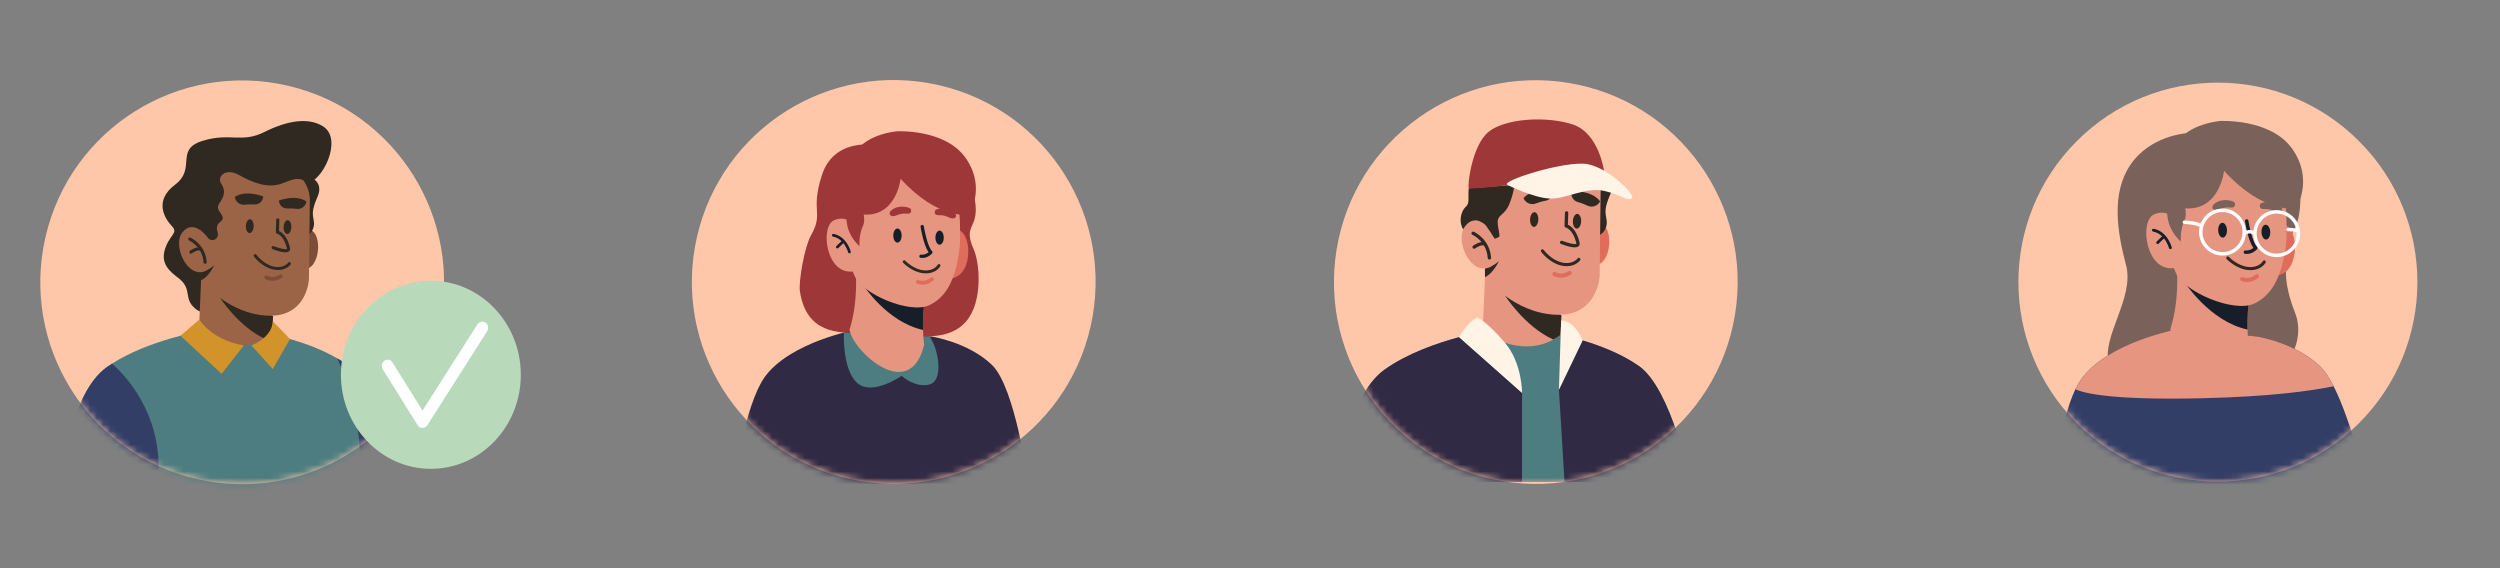 <svg width="374" height="85" viewBox="0 0 374 85" fill="none" xmlns="http://www.w3.org/2000/svg">
<rect x="0" y="0" width="374" height="85" fill="#808080" stroke="none"/>
<path d="M163.137 48.91C166.858 32.653 156.695 16.459 140.439 12.739C124.183 9.018 107.988 19.18 104.268 35.437C100.547 51.693 110.71 67.887 126.966 71.608C143.222 75.328 159.417 65.166 163.137 48.91Z" fill="#FFC7AA"/>
<mask id="mask0_2166_25042" style="mask-type:luminance" maskUnits="userSpaceOnUse" x="103" y="11" width="61" height="62">
<path d="M163.137 48.91C166.858 32.653 156.695 16.459 140.439 12.739C124.183 9.018 107.988 19.18 104.268 35.437C100.547 51.693 110.71 67.887 126.966 71.608C143.222 75.328 159.417 65.166 163.137 48.91Z" fill="white"/>
</mask>
<g mask="url(#mask0_2166_25042)">
<path d="M128.192 49.293C128.192 49.293 118.096 51.133 114.338 56.495C111.464 60.594 109.678 72.366 109.678 72.366H153.815C153.815 72.366 151.936 57.968 148.373 54.568C144.811 51.169 139.398 50.354 139.398 50.354L128.192 49.293Z" fill="#312A45"/>
<path d="M126.249 49.744C126.249 49.744 125.959 55.113 128.171 57.236C130.383 59.36 134.888 56.23 134.888 56.23C134.888 56.23 136.866 58.074 139.046 57.516C141.226 56.957 140.41 52.181 139.057 50.321L126.249 49.744Z" fill="#4D7D80"/>
<path d="M137.594 50.353L128.796 49.81C125.422 49.81 120.65 49.919 119.672 43.619C119.433 42.083 120.383 36.879 121.301 35.256C123.307 31.71 121.177 31.762 122.945 26.238C124.994 19.833 132.453 21.915 132.453 21.915C132.453 21.915 144.823 25.395 145.658 28.969C146.944 34.473 143.842 33.193 145.658 37.272C146.568 39.316 147.081 45.089 144.545 48.073C142.699 50.245 139.849 50.353 137.594 50.353Z" fill="#9E3838"/>
<path d="M138.255 51.584C136.058 60.529 127.422 52.333 127.096 49.292C128.458 45.015 128.002 40.441 128.002 40.441L138.339 44.1C138.315 44.401 138.291 44.704 138.267 45.008C138.154 46.411 138.045 47.846 138.084 49.361C138.103 50.082 138.154 50.821 138.255 51.584Z" fill="#E69680"/>
<path d="M138.082 49.361C132.658 48.174 129.115 42.6 129.115 42.6L138.265 45.008C138.151 46.411 138.043 47.845 138.082 49.361Z" fill="#161F29"/>
<path d="M140.57 36.43C140.57 36.43 141.35 33.885 143.422 34.444C145.494 35.003 145.635 41.877 141.701 41.698L140.57 36.43Z" fill="#E06C5C"/>
<path d="M143.622 35.971C143.62 36.198 143.609 36.44 143.589 36.695C143.568 36.98 143.536 37.278 143.494 37.59C143.447 37.946 143.386 38.32 143.313 38.703C143.271 38.934 143.224 39.168 143.172 39.405C142.374 43.087 140.833 44.776 139.07 45.638C136.165 47.056 128.967 43.995 127.845 41.268C127.034 39.298 127.047 40.114 126.832 34.805C126.615 29.497 128.778 26.578 128.778 26.578C131.71 23.219 136.95 23.723 140.355 25.943C143.761 28.162 143.652 32.295 143.622 35.971Z" fill="#E69680"/>
<path d="M139.048 40.854C138.791 40.898 138.499 40.911 138.168 40.881C136.456 40.721 135.164 39.366 135.11 39.308C135.027 39.22 135.032 39.082 135.12 38.999C135.208 38.916 135.346 38.92 135.429 39.008C135.441 39.021 136.665 40.301 138.209 40.445C139.738 40.588 140.273 39.628 140.279 39.618C140.336 39.511 140.469 39.471 140.575 39.529C140.682 39.586 140.721 39.719 140.664 39.825C140.642 39.866 140.201 40.659 139.048 40.854Z" fill="#302922"/>
<path d="M139.441 42.109C139.545 42.036 139.605 41.981 139.615 41.972C139.733 41.863 139.74 41.68 139.631 41.562C139.523 41.445 139.341 41.436 139.223 41.546C139.188 41.577 138.408 42.27 137.414 41.902C137.264 41.847 137.097 41.923 137.041 42.073C136.986 42.224 137.063 42.39 137.213 42.445C138.244 42.826 139.09 42.36 139.441 42.109Z" fill="#E06C5C"/>
<path d="M138.15 38.582C138.025 38.595 137.892 38.596 137.752 38.581C137.617 38.566 137.518 38.445 137.533 38.309C137.547 38.173 137.669 38.075 137.804 38.09C138.34 38.147 138.728 37.894 138.922 37.727C138.152 36.674 137.736 34.049 137.717 33.931C137.696 33.796 137.789 33.67 137.924 33.649C138.062 33.63 138.185 33.72 138.206 33.855C138.333 34.672 138.801 36.93 139.432 37.567C139.52 37.656 139.528 37.797 139.45 37.895C139.427 37.922 138.958 38.5 138.15 38.582Z" fill="#161F29"/>
<path d="M136.067 31.121C136.067 31.121 134.685 30.499 133.438 31.382C132.741 31.876 133.149 32.604 134.049 32.247C134.679 31.998 135.027 31.904 135.749 31.971C136.471 32.038 136.414 31.232 136.067 31.121Z" fill="#9E3838"/>
<path d="M140.102 31.329C140.102 31.329 141.517 30.785 142.713 31.736C143.381 32.268 142.933 32.972 142.054 32.565C141.44 32.281 141.096 32.169 140.372 32.195C139.647 32.221 139.749 31.419 140.102 31.329Z" fill="#9E3838"/>
<path d="M128.173 34.127C128.173 34.127 126.936 31.996 124.772 32.952C122.608 33.907 123.602 41.421 127.859 40.57L128.173 34.127Z" fill="#E69680"/>
<path d="M128.541 30.075C128.541 30.075 129.742 32.449 129.093 33.824C128.445 35.2 128.579 36.829 128.579 36.829C128.579 36.829 126.125 34.819 126.728 31.625C127.333 28.431 128.541 30.075 128.541 30.075Z" fill="#9E3838"/>
<path d="M127.271 37.642C127.3 37.751 127.235 37.862 127.126 37.89C127.111 37.894 127.097 37.896 127.082 37.897C126.989 37.901 126.902 37.838 126.878 37.744C126.874 37.732 126.683 37.021 126.17 36.377C125.753 36.752 125.421 37.099 125.416 37.103C125.378 37.144 125.328 37.164 125.277 37.166C125.224 37.167 125.171 37.149 125.129 37.11C125.048 37.033 125.046 36.904 125.123 36.822C125.138 36.806 125.47 36.459 125.897 36.075C125.573 35.759 125.153 35.495 124.621 35.394C124.511 35.372 124.44 35.266 124.461 35.156C124.482 35.045 124.588 34.973 124.698 34.994C126.661 35.37 127.248 37.55 127.271 37.642Z" fill="#161F29"/>
<path d="M134.083 19.646C134.083 19.646 141.382 19.215 144.476 23.651C147.57 28.088 144.98 32.098 144.98 32.098C144.98 32.098 140.448 32.998 134.728 26.745C134.728 26.745 134.184 31.843 129.952 32.098C125.72 32.353 126.717 28.357 126.717 28.357C126.717 28.357 125.098 20.827 134.083 19.646Z" fill="#9E3838"/>
<path d="M134.885 35.242C134.885 35.825 134.605 36.298 134.26 36.298C133.914 36.298 133.635 35.825 133.635 35.242C133.635 34.658 133.915 34.185 134.26 34.185C134.605 34.185 134.885 34.658 134.885 35.242Z" fill="#161F29"/>
<path d="M141.188 35.554C141.188 36.138 140.908 36.61 140.563 36.61C140.218 36.61 139.938 36.138 139.938 35.554C139.938 34.971 140.218 34.498 140.563 34.498C140.908 34.498 141.188 34.971 141.188 35.554Z" fill="#161F29"/>
</g>
<path d="M352.901 63.308C364.556 51.653 364.556 32.757 352.901 21.103C341.247 9.448 322.351 9.448 310.696 21.103C299.042 32.757 299.042 51.653 310.696 63.308C322.351 74.962 341.247 74.962 352.901 63.308Z" fill="#FFC7AA"/>
<mask id="mask1_2166_25042" style="mask-type:luminance" maskUnits="userSpaceOnUse" x="301" y="12" width="61" height="61">
<path d="M352.901 63.308C364.556 51.653 364.556 32.757 352.901 21.103C341.247 9.448 322.351 9.448 310.696 21.103C299.042 32.757 299.042 51.653 310.696 63.308C322.351 74.962 341.247 74.962 352.901 63.308Z" fill="white"/>
</mask>
<g mask="url(#mask1_2166_25042)">
<path d="M327 19.945C327 19.945 321.641 20.31 318.707 24.659C315.774 29.007 316.771 34.816 318.062 39.686C319.353 44.557 314.365 50.343 315.48 54.432C316.595 58.521 327 55.896 327 55.896V19.945Z" fill="#7A615A"/>
<path d="M342.033 40.143C342.033 40.143 341.565 42.267 343.338 46.786C345.11 51.304 341.438 55.235 341.438 55.235L335.121 53.181L336.01 41.603L342.033 40.143Z" fill="#7A615A"/>
<path d="M344.099 28.303C344.099 28.303 344.613 34.083 342.076 35.74C339.538 37.398 341.44 29.928 341.44 29.928L344.099 28.303Z" fill="#7A615A"/>
<path d="M354.266 73.367L307.377 71.78C307.377 71.78 308.12 63.097 310.478 58.234C310.737 57.704 311.012 57.215 311.312 56.792C315.259 51.161 325.856 49.23 325.856 49.23L337.619 50.343C337.619 50.343 343.304 51.202 347.046 54.771C347.769 55.462 348.463 56.525 349.112 57.786C351.81 63.039 354.266 73.367 354.266 73.367Z" fill="#333E67"/>
<path d="M336.408 51.634C334.101 61.025 325.034 52.419 324.691 49.228C326.122 44.737 325.643 39.935 325.643 39.935L336.496 43.776C336.471 44.093 336.445 44.411 336.42 44.73C336.3 46.203 336.187 47.709 336.228 49.3C336.248 50.057 336.302 50.832 336.408 51.634Z" fill="#E69680"/>
<path d="M336.225 49.303C330.53 48.057 326.811 42.205 326.811 42.205L336.416 44.733C336.297 46.206 336.184 47.712 336.225 49.303Z" fill="#161F29"/>
<path d="M338.842 35.732C338.842 35.732 339.661 33.06 341.836 33.647C344.011 34.234 344.159 41.45 340.029 41.263L338.842 35.732Z" fill="#E06C5C"/>
<path d="M342.065 35.243C342.063 35.482 342.051 35.735 342.031 36.003C342.009 36.302 341.975 36.615 341.932 36.942C341.882 37.317 341.818 37.709 341.742 38.111C341.697 38.354 341.648 38.6 341.593 38.848C340.755 42.715 339.137 44.488 337.286 45.392C334.237 46.882 326.68 43.667 325.502 40.805C324.651 38.736 324.664 39.592 324.438 34.02C324.21 28.447 326.481 25.382 326.481 25.382C329.559 21.855 335.06 22.384 338.636 24.715C342.212 27.045 342.096 31.384 342.065 35.243Z" fill="#E69680"/>
<path d="M337.238 40.37C336.968 40.416 336.661 40.43 336.314 40.398C334.517 40.23 333.16 38.807 333.103 38.747C333.017 38.654 333.021 38.509 333.113 38.422C333.206 38.335 333.351 38.339 333.438 38.432C333.451 38.445 334.735 39.788 336.356 39.94C337.962 40.09 338.524 39.082 338.529 39.072C338.59 38.96 338.729 38.918 338.841 38.978C338.953 39.038 338.994 39.178 338.934 39.29C338.911 39.333 338.448 40.166 337.238 40.37Z" fill="#302922"/>
<path d="M337.663 41.691C337.772 41.613 337.836 41.556 337.846 41.546C337.969 41.432 337.977 41.24 337.863 41.116C337.749 40.993 337.558 40.983 337.434 41.099C337.397 41.131 336.579 41.858 335.535 41.472C335.377 41.414 335.202 41.495 335.144 41.652C335.086 41.81 335.166 41.985 335.324 42.043C336.406 42.443 337.295 41.953 337.663 41.691Z" fill="#E06C5C"/>
<path d="M336.3 37.981C336.169 37.994 336.03 37.995 335.882 37.98C335.74 37.964 335.637 37.837 335.652 37.695C335.667 37.552 335.795 37.449 335.937 37.464C336.499 37.523 336.906 37.259 337.111 37.083C336.302 35.977 335.865 33.222 335.846 33.098C335.824 32.956 335.921 32.824 336.062 32.802C336.207 32.781 336.336 32.877 336.358 33.018C336.492 33.875 336.983 36.246 337.645 36.915C337.738 37.008 337.746 37.156 337.664 37.258C337.641 37.288 337.149 37.895 336.3 37.981Z" fill="#161F29"/>
<path d="M334.098 30.155C334.098 30.155 332.647 29.502 331.338 30.429C330.607 30.947 331.035 31.712 331.98 31.337C332.641 31.075 333.007 30.977 333.765 31.047C334.523 31.118 334.463 30.271 334.098 30.155Z" fill="#7A615A"/>
<path d="M338.355 30.364C338.355 30.364 339.841 29.792 341.096 30.792C341.797 31.35 341.327 32.09 340.404 31.663C339.76 31.364 339.399 31.246 338.639 31.274C337.878 31.301 337.985 30.459 338.355 30.364Z" fill="#7A615A"/>
<path d="M325.813 33.305C325.813 33.305 324.515 31.068 322.243 32.071C319.971 33.075 321.015 40.963 325.484 40.069L325.813 33.305Z" fill="#E69680"/>
<path d="M326.212 29.053C326.212 29.053 327.473 31.545 326.792 32.989C326.11 34.433 326.252 36.143 326.252 36.143C326.252 36.143 323.676 34.033 324.309 30.68C324.943 27.328 326.212 29.053 326.212 29.053Z" fill="#7A615A"/>
<path d="M324.893 37.005C324.923 37.119 324.855 37.235 324.74 37.265C324.724 37.27 324.709 37.272 324.694 37.273C324.596 37.276 324.505 37.211 324.479 37.112C324.476 37.099 324.275 36.353 323.736 35.677C323.298 36.07 322.95 36.434 322.945 36.439C322.905 36.481 322.852 36.503 322.799 36.505C322.744 36.507 322.688 36.487 322.643 36.446C322.558 36.365 322.556 36.23 322.637 36.144C322.653 36.127 323.001 35.763 323.45 35.359C323.109 35.028 322.669 34.75 322.11 34.644C321.994 34.622 321.919 34.51 321.941 34.395C321.964 34.278 322.075 34.202 322.191 34.225C324.252 34.619 324.868 36.908 324.893 37.005Z" fill="#161F29"/>
<path d="M332.844 38.215C330.917 38.41 329.19 37 328.995 35.072C328.799 33.145 330.209 31.418 332.137 31.223C334.065 31.028 335.791 32.438 335.986 34.365C336.182 36.293 334.772 38.019 332.844 38.215ZM332.189 31.739C330.546 31.906 329.344 33.378 329.51 35.02C329.677 36.663 331.149 37.865 332.792 37.699C334.435 37.532 335.636 36.06 335.47 34.417C335.304 32.774 333.832 31.573 332.189 31.739Z" fill="#FDFEFF"/>
<path d="M340.29 31.968C338.647 32.134 337.446 33.606 337.612 35.249C337.779 36.892 339.251 38.093 340.894 37.927C342.537 37.761 343.738 36.289 343.572 34.645C343.406 33.003 341.934 31.801 340.29 31.968ZM340.946 38.443C339.018 38.638 337.291 37.229 337.096 35.301C336.901 33.374 338.311 31.647 340.238 31.452C342.166 31.256 343.893 32.666 344.088 34.593C344.283 36.521 342.874 38.248 340.946 38.443Z" fill="#FDFEFF"/>
<path d="M337.156 35.215C336.634 34.636 336.018 35.084 335.949 35.138L335.629 34.73C335.989 34.444 336.854 34.105 337.541 34.867L337.156 35.215Z" fill="#FDFEFF"/>
<path d="M329.316 34.049C329.24 34.056 329.16 34.03 329.104 33.971C329.075 33.949 328.63 33.612 326.769 33.501C326.626 33.492 326.517 33.369 326.526 33.226C326.534 33.083 326.66 32.972 326.8 32.983C328.943 33.111 329.413 33.537 329.486 33.621C329.58 33.73 329.567 33.893 329.46 33.987C329.417 34.023 329.367 34.044 329.316 34.049Z" fill="#FDFEFF"/>
<path d="M343.854 34.879C343.802 34.884 343.747 34.874 343.699 34.846C343.298 34.615 342.548 34.588 342.292 34.598C342.149 34.603 342.029 34.491 342.024 34.348C342.018 34.205 342.129 34.083 342.273 34.08C342.317 34.078 343.348 34.044 343.958 34.397C344.083 34.468 344.125 34.627 344.053 34.751C344.009 34.826 343.935 34.871 343.854 34.879Z" fill="#FDFEFF"/>
<path d="M332.039 18.102C332.039 18.102 339.702 17.649 342.95 22.307C346.199 26.965 343.481 31.175 343.481 31.175C343.481 31.175 338.723 32.119 332.717 25.555C332.717 25.555 332.146 30.907 327.703 31.175C323.26 31.442 324.307 27.247 324.307 27.247C324.307 27.247 322.606 19.341 332.039 18.102Z" fill="#7A615A"/>
<path d="M333.153 34.413C333.177 35.025 332.902 35.533 332.54 35.546C332.177 35.56 331.865 35.075 331.841 34.463C331.818 33.852 332.092 33.344 332.455 33.33C332.817 33.317 333.13 33.801 333.153 34.413Z" fill="#161F29"/>
<path d="M339.63 34.702C339.653 35.314 339.378 35.822 339.016 35.836C338.654 35.849 338.341 35.364 338.318 34.752C338.294 34.141 338.569 33.633 338.931 33.619C339.294 33.606 339.606 34.09 339.63 34.702Z" fill="#161F29"/>
<path d="M349.108 57.784C345.592 58.507 339.497 59.341 329.5 59.575C315.987 59.891 311.772 58.84 310.475 58.232C310.733 57.702 311.009 57.214 311.309 56.79C315.256 51.159 325.853 49.228 325.853 49.228L337.616 50.342C337.616 50.342 343.301 51.2 347.043 54.769C347.765 55.46 348.459 56.523 349.108 57.784Z" fill="#E69680"/>
</g>
<path d="M259.551 47.097C262.258 30.642 251.113 15.109 234.658 12.402C218.203 9.696 202.67 20.841 199.963 37.296C197.257 53.751 208.402 69.284 224.857 71.991C241.311 74.697 256.845 63.552 259.551 47.097Z" fill="#FFC7AA"/>
<mask id="mask2_2166_25042" style="mask-type:luminance" maskUnits="userSpaceOnUse" x="199" y="11" width="61" height="62">
<path d="M259.553 47.097C262.26 30.642 251.115 15.109 234.66 12.402C218.205 9.696 202.672 20.841 199.965 37.296C197.259 53.751 208.404 69.284 224.859 71.991C241.313 74.697 256.847 63.552 259.553 47.097Z" fill="white"/>
</mask>
<g mask="url(#mask2_2166_25042)">
<path d="M252.89 72.112H200.141C200.141 72.112 201.391 59.421 207.114 55.306C210.534 52.85 215.118 51.296 218.248 50.448C220.355 49.871 221.801 49.617 221.801 49.617L233.466 50.112C233.466 50.112 234.829 50.361 236.766 50.935C239.193 51.654 242.518 52.884 245.198 54.77C250.027 58.17 252.89 72.112 252.89 72.112Z" fill="#4D7D80"/>
<path d="M233.595 47.169L233.47 50.112C233.114 50.376 232.756 50.603 232.397 50.798C227.157 53.651 221.805 49.618 221.805 49.618L222.237 39.414L232.24 46.245L233.595 47.169Z" fill="#E69680"/>
<path d="M233.583 47.169L233.458 50.112C233.102 50.376 232.744 50.603 232.385 50.798C228.107 48.891 225.133 44.191 225.133 44.191L232.228 46.244L233.583 47.169Z" fill="#302922"/>
<path d="M237.814 34.281C237.814 34.281 239.57 32.377 240.431 34.392C241.292 36.407 240.396 40.373 237.88 39.612L237.814 34.281Z" fill="#E06C5C"/>
<path d="M239.977 25.974C239.977 25.974 241.888 26.744 240.96 28.919C240.032 31.093 240.098 31.544 240.342 32.905C240.586 34.266 239.459 35.322 239.072 35.172C238.684 35.021 235.375 24.845 239.977 25.974Z" fill="#302922"/>
<path d="M239.308 41.283C239.308 41.283 239.059 47.368 232.731 47.086C226.441 46.808 222.364 41.687 222.151 41.449C222.147 41.445 222.144 41.443 222.144 41.443L222.129 40.161L222.053 33.508L222.012 29.952C222.012 29.952 221.479 23.53 227.599 22.622C232.071 21.959 236.199 22.872 238.2 25.275C238.264 25.352 238.327 25.431 238.386 25.513C239.012 26.354 239.391 27.364 239.454 28.538L239.381 34.919L239.363 36.483L239.308 41.283Z" fill="#E69680"/>
<path d="M234.538 39.82C234.26 39.833 233.947 39.809 233.6 39.734C231.802 39.343 230.605 37.736 230.555 37.668C230.479 37.563 230.501 37.417 230.605 37.34C230.71 37.264 230.856 37.286 230.933 37.39C230.944 37.405 232.078 38.923 233.699 39.276C235.306 39.626 235.998 38.676 236.005 38.666C236.08 38.56 236.226 38.535 236.332 38.609C236.437 38.684 236.462 38.83 236.388 38.936C236.359 38.977 235.787 39.762 234.538 39.82Z" fill="#302922"/>
<path d="M234.803 41.204C234.923 41.139 234.994 41.088 235.006 41.08C235.145 40.98 235.176 40.786 235.076 40.647C234.976 40.508 234.784 40.475 234.644 40.576C234.603 40.605 233.685 41.24 232.676 40.72C232.524 40.642 232.337 40.702 232.259 40.854C232.181 41.007 232.24 41.193 232.393 41.272C233.438 41.81 234.397 41.424 234.803 41.204Z" fill="#E06C5C"/>
<path d="M235.064 36.957C234.495 36.858 233.874 36.632 233.525 36.494C233.397 36.443 233.334 36.298 233.385 36.169C233.436 36.041 233.583 35.977 233.709 36.029C234.652 36.402 235.68 36.614 235.827 36.465C235.825 36.465 235.828 36.444 235.818 36.403C235.34 34.3 234.264 34.046 234.253 34.044C234.135 34.018 234.048 33.911 234.052 33.791L234.112 31.84C234.116 31.702 234.232 31.594 234.37 31.598C234.504 31.602 234.616 31.717 234.612 31.855L234.557 33.621C234.969 33.797 235.874 34.39 236.306 36.292C236.375 36.598 236.239 36.769 236.151 36.844C235.932 37.034 235.515 37.035 235.064 36.957Z" fill="#302922"/>
<path d="M227.918 29.637C228.209 30.362 229.027 30.721 229.757 30.443C230.183 30.28 230.684 30.124 231.21 30.033C231.955 29.904 232.442 29.181 232.273 28.444C232.273 28.444 229.338 28.049 227.918 29.637Z" fill="#302922"/>
<path d="M239.38 30.121C239.029 30.819 238.183 31.107 237.479 30.768C237.069 30.571 236.582 30.373 236.066 30.237C235.335 30.046 234.91 29.284 235.141 28.564C235.141 28.564 238.099 28.418 239.38 30.121Z" fill="#302922"/>
<path d="M230.131 32.868C230.105 33.477 229.809 33.959 229.468 33.944C229.128 33.929 228.872 33.425 228.898 32.816C228.924 32.208 229.221 31.726 229.562 31.741C229.902 31.755 230.157 32.26 230.131 32.868Z" fill="#302922"/>
<path d="M236.538 33.124C236.512 33.733 236.215 34.214 235.874 34.2C235.534 34.185 235.279 33.681 235.304 33.072C235.33 32.464 235.627 31.982 235.968 31.996C236.308 32.011 236.563 32.516 236.538 33.124Z" fill="#302922"/>
<path d="M224.247 39.065C224.215 39.131 223.336 40.955 222.161 41.45C222.158 41.446 222.155 41.443 222.155 41.443L222.141 40.161C222.141 40.161 223.147 40.033 224.247 39.065Z" fill="#302922"/>
<path d="M223.313 34.791C223.313 34.791 221.018 31.42 219.127 33.913C217.569 35.966 220.112 41.599 223.099 39.832L223.313 34.791Z" fill="#E69680"/>
<path d="M222.804 38.833C222.813 38.833 222.822 38.833 222.831 38.833C222.969 38.824 223.073 38.704 223.064 38.566C222.878 35.774 220.58 34.712 220.482 34.669C220.356 34.612 220.208 34.669 220.151 34.795C220.094 34.921 220.151 35.069 220.277 35.126C220.363 35.165 222.398 36.115 222.564 38.6C222.573 38.728 222.678 38.828 222.804 38.833Z" fill="#302922"/>
<path d="M220.518 37.216C220.573 37.218 220.63 37.203 220.678 37.167C220.903 37 221.581 36.594 222.008 36.723C222.141 36.763 222.28 36.688 222.32 36.555C222.36 36.423 222.285 36.283 222.153 36.243C221.409 36.019 220.482 36.688 220.378 36.765C220.267 36.848 220.244 37.005 220.327 37.116C220.374 37.179 220.445 37.213 220.518 37.216Z" fill="#302922"/>
<path d="M226.55 27.664C226.55 27.664 226.461 28.913 225.794 30.537C225.126 32.161 224.102 32.122 224.057 33.099C224.012 34.076 224.513 35.323 224.24 35.456C223.968 35.59 223.612 35.723 223.612 35.723C223.612 35.723 222.368 33.706 222.057 33.508C221.746 33.31 221.107 32.871 220.584 32.998C220.584 32.998 219.648 32.925 218.892 34.302C218.892 34.302 218.223 33.346 218.647 31.997C219.07 30.648 219.722 31.097 219.686 29.737C219.649 28.377 219.738 28.154 219.738 28.154L226.55 27.664Z" fill="#302922"/>
<path d="M226.096 27.636C226.096 27.636 220.007 28.376 219.74 28.153C219.473 27.931 220.185 21.697 222.724 19.693C225.262 17.689 231.391 17.333 235.295 18.624C239.198 19.916 239.957 25.533 239.957 25.533L226.096 27.636Z" fill="#9E3838"/>
<path d="M225.505 27.664C225.505 27.664 229.433 29.623 231.888 29.705C234.343 29.786 237.193 27.931 239.983 28.561C242.773 29.193 243.248 30.098 244.08 29.705C244.911 29.311 240.691 25.14 237.488 24.554C234.283 23.968 224.407 27.066 225.505 27.664Z" fill="#FFF4E6"/>
<path d="M221.047 47.494C221.047 47.494 222.535 48.196 225.145 51.28C227.755 54.364 227.699 58.817 227.699 58.817L218.246 50.446C218.246 50.446 219.563 48.104 221.047 47.494Z" fill="#FFF4E6"/>
<path d="M227.696 58.819V72.113H200.143C200.143 72.113 201.393 59.422 207.116 55.307C210.536 52.851 215.12 51.297 218.25 50.449L227.696 58.819Z" fill="#312A45"/>
<path d="M233.488 49.616L233.215 58.341C233.215 58.341 236.697 54.629 236.766 50.934C236.766 50.934 235.625 47.95 233.559 47.951L233.488 49.616Z" fill="#FFF4E6"/>
<path d="M252.893 72.113H234.046C233.809 67.775 233.215 58.341 233.215 58.341L236.768 50.935C239.195 51.655 242.52 52.885 245.2 54.771C250.029 58.171 252.893 72.113 252.893 72.113Z" fill="#312A45"/>
</g>
<path d="M65.648 49.05C69.412 32.803 59.293 16.582 43.047 12.818C26.8 9.054 10.579 19.173 6.815 35.419C3.051 51.666 13.17 67.887 29.416 71.651C45.663 75.415 61.884 65.296 65.648 49.05Z" fill="#FFC7AA"/>
<mask id="mask3_2166_25042" style="mask-type:luminance" maskUnits="userSpaceOnUse" x="6" y="12" width="61" height="61">
<path d="M65.648 49.05C69.412 32.803 59.293 16.582 43.047 12.818C26.8 9.054 10.579 19.173 6.815 35.419C3.051 51.666 13.17 67.887 29.416 71.651C45.663 75.415 61.884 65.296 65.648 49.05Z" fill="white"/>
</mask>
<g mask="url(#mask3_2166_25042)">
<path d="M58.987 70.762L35.598 74.973L9.387 70.762C9.387 70.762 10.563 58.824 15.944 54.955C16.21 54.764 16.487 54.576 16.769 54.396C22.142 50.946 29.754 49.605 29.754 49.605L40.723 50.071C40.723 50.071 46.085 51.051 50.465 53.622C50.907 53.884 51.34 54.157 51.755 54.45C56.294 57.648 58.987 70.762 58.987 70.762Z" fill="#4D7D80"/>
<path d="M31.884 43.486C31.884 43.486 31.579 48.176 29.19 46.148C27.431 44.654 28.751 43.411 26.936 41.791C26.195 41.131 23.978 39.946 24.604 37.543C25.23 35.14 26.764 34.937 25.73 33.847C24.697 32.758 22.929 30.089 26.179 27.639C29.428 25.19 26.128 22.394 30.252 21.088C34.376 19.783 36.135 21.461 39.538 19.755C42.941 18.048 46.13 17.505 48.344 18.913C51.373 20.84 48.211 27.331 45.706 27.491C43.201 27.651 31.884 43.486 31.884 43.486Z" fill="#302922"/>
<path d="M40.842 47.304L40.725 50.072C40.39 50.319 40.053 50.533 39.716 50.716C34.789 53.399 29.756 49.607 29.756 49.607L30.162 40.012L39.569 46.434L40.842 47.304Z" fill="#9B6446"/>
<path d="M40.84 47.304L40.723 50.072C40.388 50.319 40.051 50.533 39.714 50.716C35.691 48.923 32.895 44.504 32.895 44.504L39.566 46.434L40.84 47.304Z" fill="#302922"/>
<path d="M44.832 35.186C44.832 35.186 46.482 33.395 47.292 35.29C48.102 37.184 47.259 40.914 44.894 40.197L44.832 35.186Z" fill="#7C4E37"/>
<path d="M46.606 26.592C46.606 26.592 48.403 27.316 47.53 29.361C46.657 31.406 46.719 31.829 46.949 33.109C47.178 34.388 46.119 35.382 45.755 35.24C45.391 35.099 42.278 25.53 46.606 26.592Z" fill="#302922"/>
<path d="M46.216 41.768C46.216 41.768 45.983 47.49 40.031 47.225C34.117 46.963 30.284 42.148 30.083 41.924C30.08 41.92 30.077 41.918 30.077 41.918L30.063 40.713L29.991 34.457L29.952 31.114C29.952 31.114 29.451 25.075 35.206 24.221C39.411 23.597 43.293 24.455 45.174 26.715C45.235 26.788 45.294 26.863 45.349 26.939C45.938 27.73 46.294 28.679 46.353 29.784L46.284 35.783L46.267 37.254L46.216 41.768Z" fill="#9B6446"/>
<path d="M41.733 40.392C41.471 40.404 41.177 40.382 40.851 40.311C39.16 39.943 38.035 38.433 37.988 38.368C37.916 38.27 37.937 38.132 38.035 38.06C38.133 37.988 38.271 38.009 38.343 38.107C38.353 38.122 39.42 39.549 40.945 39.881C42.455 40.209 43.106 39.316 43.113 39.306C43.183 39.207 43.321 39.184 43.42 39.254C43.519 39.324 43.543 39.462 43.473 39.561C43.445 39.599 42.908 40.337 41.733 40.392Z" fill="#302922"/>
<path d="M41.964 41.694C42.076 41.633 42.144 41.585 42.154 41.577C42.285 41.483 42.315 41.301 42.22 41.17C42.126 41.04 41.945 41.009 41.814 41.104C41.776 41.132 40.913 41.728 39.964 41.24C39.821 41.166 39.645 41.222 39.571 41.365C39.498 41.509 39.554 41.684 39.697 41.758C40.681 42.264 41.582 41.901 41.964 41.694Z" fill="#7C4E37"/>
<path d="M42.218 37.7C41.684 37.607 41.099 37.395 40.772 37.265C40.651 37.217 40.592 37.081 40.64 36.96C40.688 36.839 40.826 36.779 40.945 36.828C41.831 37.179 42.798 37.378 42.935 37.238C42.934 37.238 42.937 37.218 42.928 37.18C42.478 35.202 41.466 34.964 41.456 34.962C41.344 34.938 41.263 34.837 41.267 34.724L41.323 32.89C41.327 32.76 41.436 32.658 41.566 32.662C41.692 32.666 41.798 32.775 41.793 32.905L41.742 34.565C42.13 34.73 42.98 35.288 43.387 37.077C43.452 37.364 43.323 37.526 43.241 37.596C43.034 37.773 42.642 37.774 42.218 37.7Z" fill="#302922"/>
<path d="M35.127 29.461C35.224 30.189 35.886 30.706 36.615 30.622C37.041 30.573 37.535 30.547 38.035 30.586C38.744 30.641 39.355 30.095 39.372 29.384C39.372 29.384 36.789 28.343 35.127 29.461Z" fill="#302922"/>
<path d="M45.84 30.137C45.738 30.845 45.091 31.339 44.385 31.246C43.972 31.191 43.495 31.158 43.011 31.188C42.323 31.231 41.737 30.689 41.728 29.995C41.728 29.995 44.243 29.021 45.84 30.137Z" fill="#302922"/>
<path d="M45.336 26.94C44.416 26.57 43.729 26.849 42.247 27.426C40.105 28.261 37.789 27.33 35.756 26.18C33.723 25.029 32.414 26.455 33.081 27.454C33.747 28.454 33.637 29.236 32.8 30.439C31.962 31.641 34.208 32.313 32.913 33.23C32.367 33.616 32.373 34.227 32.562 34.805C32.769 35.435 32.197 36.047 31.551 35.898C30.881 35.698 29.978 34.458 29.978 34.458L28.162 30.168C28.162 30.168 29.744 24.303 35.499 23.45C39.703 22.826 43.585 23.684 45.467 25.943C45.528 26.017 45.28 26.864 45.336 26.94Z" fill="#302922"/>
<path d="M37.944 33.858C37.92 34.43 37.641 34.883 37.321 34.869C37.001 34.856 36.761 34.381 36.785 33.809C36.809 33.236 37.088 32.784 37.408 32.797C37.729 32.811 37.969 33.285 37.944 33.858Z" fill="#302922"/>
<path d="M43.585 34C43.561 34.572 43.281 35.025 42.961 35.011C42.642 34.998 42.402 34.523 42.425 33.951C42.45 33.379 42.729 32.926 43.049 32.94C43.369 32.953 43.609 33.428 43.585 34Z" fill="#302922"/>
<path d="M32.053 39.682C32.023 39.744 31.196 41.459 30.091 41.924C30.088 41.921 30.086 41.918 30.086 41.918L30.072 40.713C30.072 40.713 31.018 40.593 32.053 39.682Z" fill="#302922"/>
<path d="M31.166 35.664C31.166 35.664 29.008 32.495 27.23 34.838C25.765 36.769 28.156 42.065 30.965 40.404L31.166 35.664Z" fill="#9B6446"/>
<path d="M30.677 39.466C30.685 39.466 30.694 39.466 30.703 39.465C30.832 39.457 30.931 39.345 30.922 39.215C30.747 36.59 28.586 35.591 28.494 35.55C28.375 35.497 28.236 35.55 28.183 35.669C28.13 35.787 28.182 35.926 28.301 35.98C28.382 36.017 30.296 36.91 30.452 39.246C30.46 39.367 30.558 39.461 30.677 39.466Z" fill="#302922"/>
<path d="M28.546 37.946C28.598 37.948 28.651 37.934 28.696 37.9C28.908 37.743 29.546 37.361 29.948 37.482C30.072 37.52 30.204 37.45 30.241 37.325C30.279 37.2 30.208 37.069 30.084 37.031C29.384 36.82 28.512 37.45 28.415 37.522C28.311 37.6 28.289 37.747 28.367 37.852C28.411 37.911 28.478 37.944 28.546 37.946Z" fill="#302922"/>
<path d="M29.827 47.805C29.827 47.805 31.537 50.815 36.477 51.676L33.152 55.928L27.002 50.227L29.827 47.805Z" fill="#D1932A"/>
<path d="M40.807 48.057C40.807 48.057 40.917 50.311 37.609 51.675L40.807 55.215L43.378 50.715L40.807 48.057Z" fill="#D1932A"/>
<path d="M23.712 70.762H9.387C9.387 70.762 10.563 58.824 15.944 54.955C16.21 54.764 16.487 54.576 16.769 54.397C18.703 56.112 24.088 61.724 23.712 70.762Z" fill="#333E67"/>
<path d="M53.919 70.762C54.103 62.818 51.782 56.53 50.465 53.623C50.906 53.885 51.34 54.158 51.755 54.451C56.295 57.648 58.988 70.762 58.988 70.762H53.919Z" fill="#333E67"/>
</g>
<path d="M64.457 70.137C71.889 70.137 77.914 63.839 77.914 56.069C77.914 48.299 71.889 42 64.457 42C57.025 42 51 48.299 51 56.069C51 63.839 57.025 70.137 64.457 70.137Z" fill="#B8D9BA"/>
<path d="M63.199 64.021C63.055 64.021 62.914 63.983 62.788 63.911C62.662 63.839 62.554 63.734 62.475 63.607L57.263 55.25C57.2 55.148 57.155 55.034 57.133 54.914C57.111 54.794 57.112 54.671 57.135 54.551C57.157 54.431 57.202 54.317 57.266 54.216C57.331 54.114 57.413 54.027 57.509 53.96C57.604 53.892 57.711 53.844 57.823 53.821C57.935 53.797 58.051 53.797 58.163 53.821C58.276 53.845 58.382 53.893 58.477 53.961C58.572 54.029 58.654 54.117 58.717 54.219L63.209 61.423L71.426 48.525C71.556 48.321 71.757 48.18 71.984 48.134C72.212 48.087 72.447 48.139 72.639 48.277C72.734 48.346 72.815 48.434 72.878 48.536C72.941 48.638 72.984 48.753 73.006 48.873C73.027 48.993 73.026 49.117 73.002 49.236C72.979 49.356 72.934 49.469 72.869 49.57L63.926 63.615C63.845 63.741 63.736 63.843 63.609 63.914C63.483 63.985 63.342 64.022 63.199 64.021Z" fill="white"/>
</svg>

